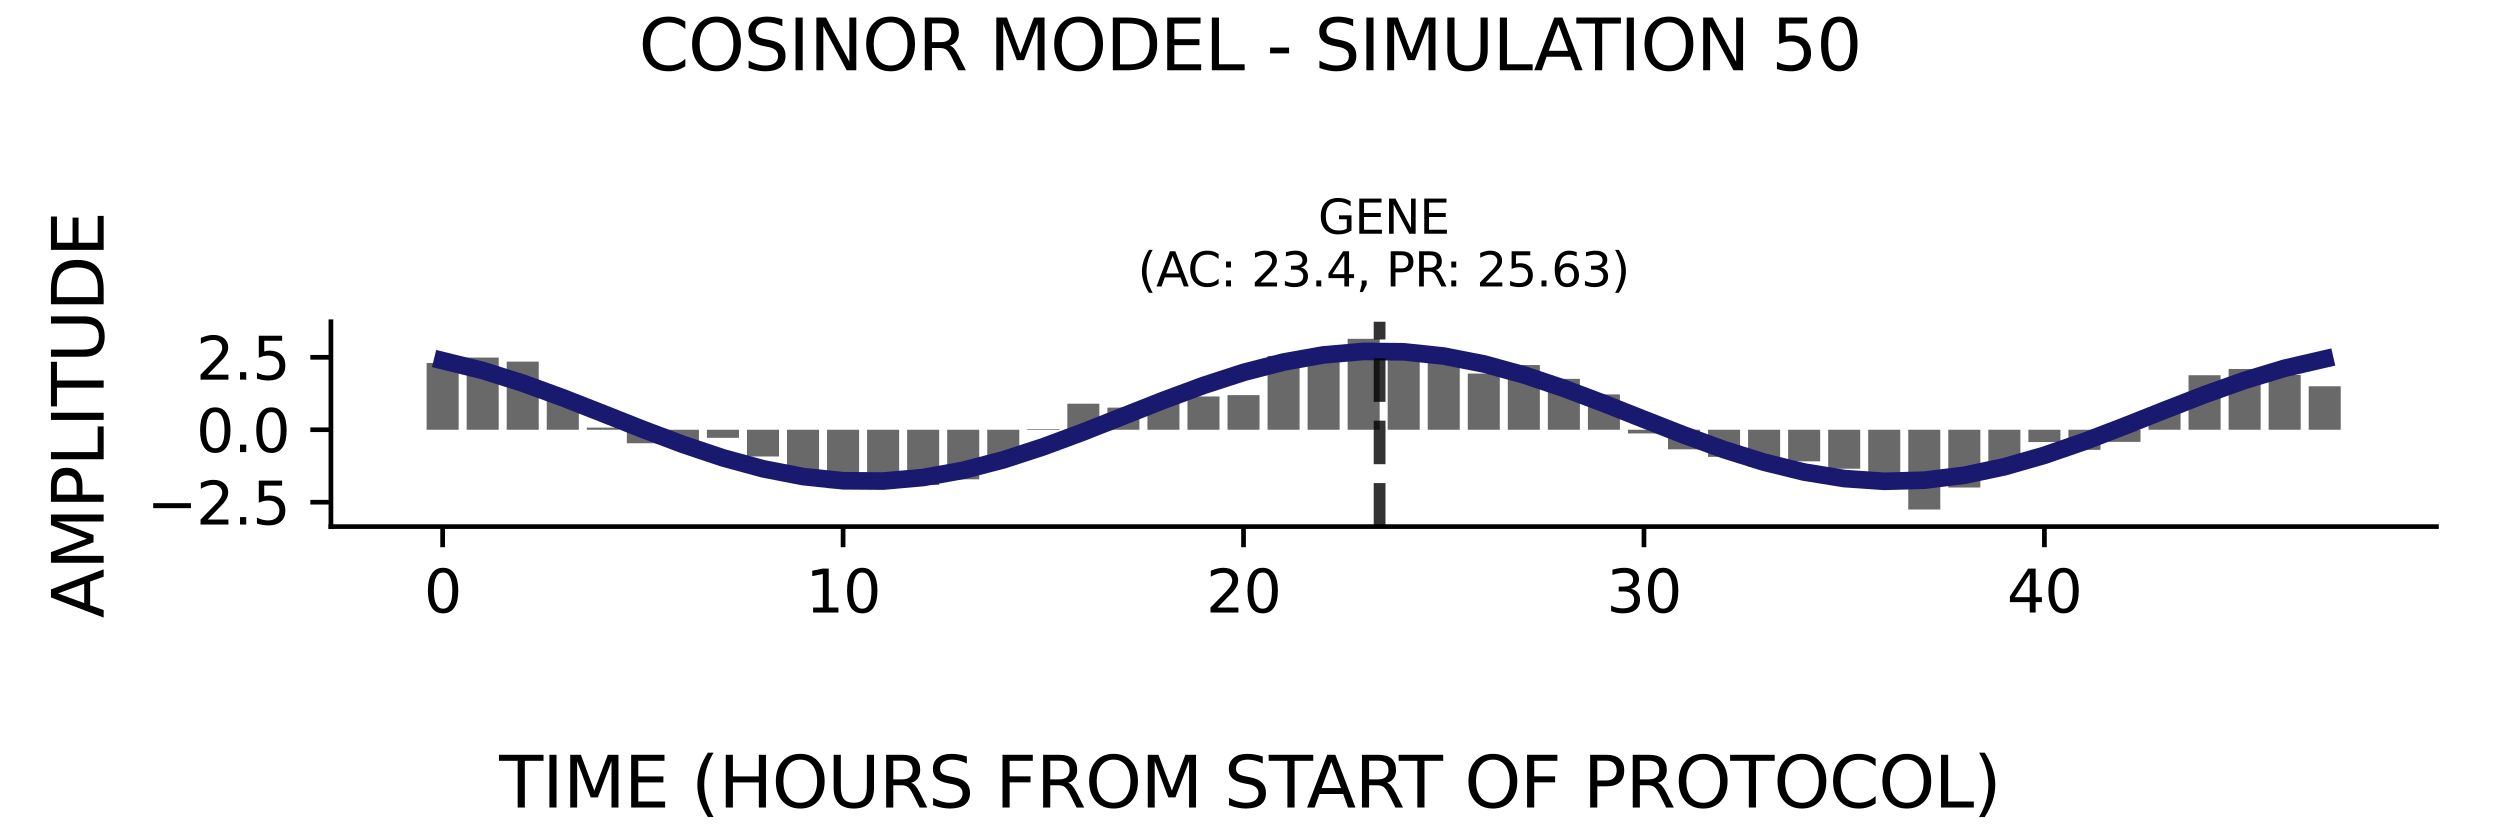 <?xml version="1.0" encoding="utf-8" standalone="no"?>
<!DOCTYPE svg PUBLIC "-//W3C//DTD SVG 1.1//EN"
  "http://www.w3.org/Graphics/SVG/1.1/DTD/svg11.dtd">
<svg xmlns:xlink="http://www.w3.org/1999/xlink" width="424.8pt" height="141.12pt" viewBox="0 0 424.8 141.12" xmlns="http://www.w3.org/2000/svg" version="1.1">
 <defs>
  <style type="text/css">*{stroke-linejoin: round; stroke-linecap: butt}</style>
 </defs>
 <g id="figure_1">
  <g id="patch_1">
   <path d="M 0 141.12 
L 424.8 141.12 
L 424.8 0 
L 0 0 
z
" style="fill: #ffffff"/>
  </g>
  <g id="axes_1">
   <g id="patch_2">
    <path d="M 56.23 89.48 
L 414 89.48 
L 414 54.672 
L 56.23 54.672 
z
" style="fill: #ffffff"/>
   </g>
   <g id="patch_3">
    <path d="M 72.492 73.022 
L 77.936 73.022 
L 77.936 61.677 
L 72.492 61.677 
z
" clip-path="url(#pe2dc90d014)" style="fill: #696969"/>
   </g>
   <g id="patch_4">
    <path d="M 79.297 73.022 
L 84.74 73.022 
L 84.74 60.759 
L 79.297 60.759 
z
" clip-path="url(#pe2dc90d014)" style="fill: #696969"/>
   </g>
   <g id="patch_5">
    <path d="M 86.101 73.022 
L 91.544 73.022 
L 91.544 61.446 
L 86.101 61.446 
z
" clip-path="url(#pe2dc90d014)" style="fill: #696969"/>
   </g>
   <g id="patch_6">
    <path d="M 92.905 73.022 
L 98.349 73.022 
L 98.349 67.257 
L 92.905 67.257 
z
" clip-path="url(#pe2dc90d014)" style="fill: #696969"/>
   </g>
   <g id="patch_7">
    <path d="M 99.709 73.022 
L 105.153 73.022 
L 105.153 72.663 
L 99.709 72.663 
z
" clip-path="url(#pe2dc90d014)" style="fill: #696969"/>
   </g>
   <g id="patch_8">
    <path d="M 106.514 73.022 
L 111.957 73.022 
L 111.957 75.317 
L 106.514 75.317 
z
" clip-path="url(#pe2dc90d014)" style="fill: #696969"/>
   </g>
   <g id="patch_9">
    <path d="M 113.318 73.022 
L 118.762 73.022 
L 118.762 75.936 
L 113.318 75.936 
z
" clip-path="url(#pe2dc90d014)" style="fill: #696969"/>
   </g>
   <g id="patch_10">
    <path d="M 120.122 73.022 
L 125.566 73.022 
L 125.566 74.396 
L 120.122 74.396 
z
" clip-path="url(#pe2dc90d014)" style="fill: #696969"/>
   </g>
   <g id="patch_11">
    <path d="M 126.927 73.022 
L 132.37 73.022 
L 132.37 77.566 
L 126.927 77.566 
z
" clip-path="url(#pe2dc90d014)" style="fill: #696969"/>
   </g>
   <g id="patch_12">
    <path d="M 133.731 73.022 
L 139.174 73.022 
L 139.174 80.4 
L 133.731 80.4 
z
" clip-path="url(#pe2dc90d014)" style="fill: #696969"/>
   </g>
   <g id="patch_13">
    <path d="M 140.535 73.022 
L 145.979 73.022 
L 145.979 82.947 
L 140.535 82.947 
z
" clip-path="url(#pe2dc90d014)" style="fill: #696969"/>
   </g>
   <g id="patch_14">
    <path d="M 147.34 73.022 
L 152.783 73.022 
L 152.783 81.086 
L 147.34 81.086 
z
" clip-path="url(#pe2dc90d014)" style="fill: #696969"/>
   </g>
   <g id="patch_15">
    <path d="M 154.144 73.022 
L 159.587 73.022 
L 159.587 82.414 
L 154.144 82.414 
z
" clip-path="url(#pe2dc90d014)" style="fill: #696969"/>
   </g>
   <g id="patch_16">
    <path d="M 160.948 73.022 
L 166.392 73.022 
L 166.392 81.446 
L 160.948 81.446 
z
" clip-path="url(#pe2dc90d014)" style="fill: #696969"/>
   </g>
   <g id="patch_17">
    <path d="M 167.752 73.022 
L 173.196 73.022 
L 173.196 77.811 
L 167.752 77.811 
z
" clip-path="url(#pe2dc90d014)" style="fill: #696969"/>
   </g>
   <g id="patch_18">
    <path d="M 174.557 73.022 
L 180 73.022 
L 180 72.902 
L 174.557 72.902 
z
" clip-path="url(#pe2dc90d014)" style="fill: #696969"/>
   </g>
   <g id="patch_19">
    <path d="M 181.361 73.022 
L 186.804 73.022 
L 186.804 68.596 
L 181.361 68.596 
z
" clip-path="url(#pe2dc90d014)" style="fill: #696969"/>
   </g>
   <g id="patch_20">
    <path d="M 188.165 73.022 
L 193.609 73.022 
L 193.609 69.261 
L 188.165 69.261 
z
" clip-path="url(#pe2dc90d014)" style="fill: #696969"/>
   </g>
   <g id="patch_21">
    <path d="M 194.97 73.022 
L 200.413 73.022 
L 200.413 68.283 
L 194.97 68.283 
z
" clip-path="url(#pe2dc90d014)" style="fill: #696969"/>
   </g>
   <g id="patch_22">
    <path d="M 201.774 73.022 
L 207.217 73.022 
L 207.217 67.366 
L 201.774 67.366 
z
" clip-path="url(#pe2dc90d014)" style="fill: #696969"/>
   </g>
   <g id="patch_23">
    <path d="M 208.578 73.022 
L 214.022 73.022 
L 214.022 67.138 
L 208.578 67.138 
z
" clip-path="url(#pe2dc90d014)" style="fill: #696969"/>
   </g>
   <g id="patch_24">
    <path d="M 215.383 73.022 
L 220.826 73.022 
L 220.826 60.477 
L 215.383 60.477 
z
" clip-path="url(#pe2dc90d014)" style="fill: #696969"/>
   </g>
   <g id="patch_25">
    <path d="M 222.187 73.022 
L 227.63 73.022 
L 227.63 60.188 
L 222.187 60.188 
z
" clip-path="url(#pe2dc90d014)" style="fill: #696969"/>
   </g>
   <g id="patch_26">
    <path d="M 228.991 73.022 
L 234.435 73.022 
L 234.435 57.573 
L 228.991 57.573 
z
" clip-path="url(#pe2dc90d014)" style="fill: #696969"/>
   </g>
   <g id="patch_27">
    <path d="M 235.795 73.022 
L 241.239 73.022 
L 241.239 60.927 
L 235.795 60.927 
z
" clip-path="url(#pe2dc90d014)" style="fill: #696969"/>
   </g>
   <g id="patch_28">
    <path d="M 242.6 73.022 
L 248.043 73.022 
L 248.043 60.699 
L 242.6 60.699 
z
" clip-path="url(#pe2dc90d014)" style="fill: #696969"/>
   </g>
   <g id="patch_29">
    <path d="M 249.404 73.022 
L 254.847 73.022 
L 254.847 63.473 
L 249.404 63.473 
z
" clip-path="url(#pe2dc90d014)" style="fill: #696969"/>
   </g>
   <g id="patch_30">
    <path d="M 256.208 73.022 
L 261.652 73.022 
L 261.652 62.028 
L 256.208 62.028 
z
" clip-path="url(#pe2dc90d014)" style="fill: #696969"/>
   </g>
   <g id="patch_31">
    <path d="M 263.013 73.022 
L 268.456 73.022 
L 268.456 64.375 
L 263.013 64.375 
z
" clip-path="url(#pe2dc90d014)" style="fill: #696969"/>
   </g>
   <g id="patch_32">
    <path d="M 269.817 73.022 
L 275.26 73.022 
L 275.26 67.018 
L 269.817 67.018 
z
" clip-path="url(#pe2dc90d014)" style="fill: #696969"/>
   </g>
   <g id="patch_33">
    <path d="M 276.621 73.022 
L 282.065 73.022 
L 282.065 73.65 
L 276.621 73.65 
z
" clip-path="url(#pe2dc90d014)" style="fill: #696969"/>
   </g>
   <g id="patch_34">
    <path d="M 283.426 73.022 
L 288.869 73.022 
L 288.869 76.35 
L 283.426 76.35 
z
" clip-path="url(#pe2dc90d014)" style="fill: #696969"/>
   </g>
   <g id="patch_35">
    <path d="M 290.23 73.022 
L 295.673 73.022 
L 295.673 77.629 
L 290.23 77.629 
z
" clip-path="url(#pe2dc90d014)" style="fill: #696969"/>
   </g>
   <g id="patch_36">
    <path d="M 297.034 73.022 
L 302.478 73.022 
L 302.478 79.289 
L 297.034 79.289 
z
" clip-path="url(#pe2dc90d014)" style="fill: #696969"/>
   </g>
   <g id="patch_37">
    <path d="M 303.838 73.022 
L 309.282 73.022 
L 309.282 78.388 
L 303.838 78.388 
z
" clip-path="url(#pe2dc90d014)" style="fill: #696969"/>
   </g>
   <g id="patch_38">
    <path d="M 310.643 73.022 
L 316.086 73.022 
L 316.086 79.646 
L 310.643 79.646 
z
" clip-path="url(#pe2dc90d014)" style="fill: #696969"/>
   </g>
   <g id="patch_39">
    <path d="M 317.447 73.022 
L 322.89 73.022 
L 322.89 80.44 
L 317.447 80.44 
z
" clip-path="url(#pe2dc90d014)" style="fill: #696969"/>
   </g>
   <g id="patch_40">
    <path d="M 324.251 73.022 
L 329.695 73.022 
L 329.695 86.579 
L 324.251 86.579 
z
" clip-path="url(#pe2dc90d014)" style="fill: #696969"/>
   </g>
   <g id="patch_41">
    <path d="M 331.056 73.022 
L 336.499 73.022 
L 336.499 82.841 
L 331.056 82.841 
z
" clip-path="url(#pe2dc90d014)" style="fill: #696969"/>
   </g>
   <g id="patch_42">
    <path d="M 337.86 73.022 
L 343.303 73.022 
L 343.303 79.71 
L 337.86 79.71 
z
" clip-path="url(#pe2dc90d014)" style="fill: #696969"/>
   </g>
   <g id="patch_43">
    <path d="M 344.664 73.022 
L 350.108 73.022 
L 350.108 75.115 
L 344.664 75.115 
z
" clip-path="url(#pe2dc90d014)" style="fill: #696969"/>
   </g>
   <g id="patch_44">
    <path d="M 351.468 73.022 
L 356.912 73.022 
L 356.912 76.44 
L 351.468 76.44 
z
" clip-path="url(#pe2dc90d014)" style="fill: #696969"/>
   </g>
   <g id="patch_45">
    <path d="M 358.273 73.022 
L 363.716 73.022 
L 363.716 75.087 
L 358.273 75.087 
z
" clip-path="url(#pe2dc90d014)" style="fill: #696969"/>
   </g>
   <g id="patch_46">
    <path d="M 365.077 73.022 
L 370.521 73.022 
L 370.521 69.838 
L 365.077 69.838 
z
" clip-path="url(#pe2dc90d014)" style="fill: #696969"/>
   </g>
   <g id="patch_47">
    <path d="M 371.881 73.022 
L 377.325 73.022 
L 377.325 63.759 
L 371.881 63.759 
z
" clip-path="url(#pe2dc90d014)" style="fill: #696969"/>
   </g>
   <g id="patch_48">
    <path d="M 378.686 73.022 
L 384.129 73.022 
L 384.129 62.697 
L 378.686 62.697 
z
" clip-path="url(#pe2dc90d014)" style="fill: #696969"/>
   </g>
   <g id="patch_49">
    <path d="M 385.49 73.022 
L 390.933 73.022 
L 390.933 63.705 
L 385.49 63.705 
z
" clip-path="url(#pe2dc90d014)" style="fill: #696969"/>
   </g>
   <g id="patch_50">
    <path d="M 392.294 73.022 
L 397.738 73.022 
L 397.738 65.638 
L 392.294 65.638 
z
" clip-path="url(#pe2dc90d014)" style="fill: #696969"/>
   </g>
   <g id="matplotlib.axis_1">
    <g id="xtick_1">
     <g id="line2d_1">
      <defs>
       <path id="m9f6b563d85" d="M 0 0 
L 0 3.5 
" style="stroke: #000000; stroke-width: 0.8"/>
      </defs>
      <g>
       <use xlink:href="#m9f6b563d85" x="75.214" y="89.48" style="stroke: #000000; stroke-width: 0.8"/>
      </g>
     </g>
     <g id="text_1">
      <!-- 0 -->
      <g transform="translate(72.033 104.078) scale(0.1 -0.1)">
       <defs>
        <path id="DejaVuSans-30" d="M 2034 4250 
Q 1547 4250 1301 3770 
Q 1056 3291 1056 2328 
Q 1056 1369 1301 889 
Q 1547 409 2034 409 
Q 2525 409 2770 889 
Q 3016 1369 3016 2328 
Q 3016 3291 2770 3770 
Q 2525 4250 2034 4250 
z
M 2034 4750 
Q 2819 4750 3233 4129 
Q 3647 3509 3647 2328 
Q 3647 1150 3233 529 
Q 2819 -91 2034 -91 
Q 1250 -91 836 529 
Q 422 1150 422 2328 
Q 422 3509 836 4129 
Q 1250 4750 2034 4750 
z
" transform="scale(0.016)"/>
       </defs>
       <use xlink:href="#DejaVuSans-30"/>
      </g>
     </g>
    </g>
    <g id="xtick_2">
     <g id="line2d_2">
      <g>
       <use xlink:href="#m9f6b563d85" x="143.257" y="89.48" style="stroke: #000000; stroke-width: 0.8"/>
      </g>
     </g>
     <g id="text_2">
      <!-- 10 -->
      <g transform="translate(136.894 104.078) scale(0.1 -0.1)">
       <defs>
        <path id="DejaVuSans-31" d="M 794 531 
L 1825 531 
L 1825 4091 
L 703 3866 
L 703 4441 
L 1819 4666 
L 2450 4666 
L 2450 531 
L 3481 531 
L 3481 0 
L 794 0 
L 794 531 
z
" transform="scale(0.016)"/>
       </defs>
       <use xlink:href="#DejaVuSans-31"/>
       <use xlink:href="#DejaVuSans-30" x="63.623"/>
      </g>
     </g>
    </g>
    <g id="xtick_3">
     <g id="line2d_3">
      <g>
       <use xlink:href="#m9f6b563d85" x="211.3" y="89.48" style="stroke: #000000; stroke-width: 0.8"/>
      </g>
     </g>
     <g id="text_3">
      <!-- 20 -->
      <g transform="translate(204.937 104.078) scale(0.1 -0.1)">
       <defs>
        <path id="DejaVuSans-32" d="M 1228 531 
L 3431 531 
L 3431 0 
L 469 0 
L 469 531 
Q 828 903 1448 1529 
Q 2069 2156 2228 2338 
Q 2531 2678 2651 2914 
Q 2772 3150 2772 3378 
Q 2772 3750 2511 3984 
Q 2250 4219 1831 4219 
Q 1534 4219 1204 4116 
Q 875 4013 500 3803 
L 500 4441 
Q 881 4594 1212 4672 
Q 1544 4750 1819 4750 
Q 2544 4750 2975 4387 
Q 3406 4025 3406 3419 
Q 3406 3131 3298 2873 
Q 3191 2616 2906 2266 
Q 2828 2175 2409 1742 
Q 1991 1309 1228 531 
z
" transform="scale(0.016)"/>
       </defs>
       <use xlink:href="#DejaVuSans-32"/>
       <use xlink:href="#DejaVuSans-30" x="63.623"/>
      </g>
     </g>
    </g>
    <g id="xtick_4">
     <g id="line2d_4">
      <g>
       <use xlink:href="#m9f6b563d85" x="279.343" y="89.48" style="stroke: #000000; stroke-width: 0.8"/>
      </g>
     </g>
     <g id="text_4">
      <!-- 30 -->
      <g transform="translate(272.98 104.078) scale(0.1 -0.1)">
       <defs>
        <path id="DejaVuSans-33" d="M 2597 2516 
Q 3050 2419 3304 2112 
Q 3559 1806 3559 1356 
Q 3559 666 3084 287 
Q 2609 -91 1734 -91 
Q 1441 -91 1130 -33 
Q 819 25 488 141 
L 488 750 
Q 750 597 1062 519 
Q 1375 441 1716 441 
Q 2309 441 2620 675 
Q 2931 909 2931 1356 
Q 2931 1769 2642 2001 
Q 2353 2234 1838 2234 
L 1294 2234 
L 1294 2753 
L 1863 2753 
Q 2328 2753 2575 2939 
Q 2822 3125 2822 3475 
Q 2822 3834 2567 4026 
Q 2313 4219 1838 4219 
Q 1578 4219 1281 4162 
Q 984 4106 628 3988 
L 628 4550 
Q 988 4650 1302 4700 
Q 1616 4750 1894 4750 
Q 2613 4750 3031 4423 
Q 3450 4097 3450 3541 
Q 3450 3153 3228 2886 
Q 3006 2619 2597 2516 
z
" transform="scale(0.016)"/>
       </defs>
       <use xlink:href="#DejaVuSans-33"/>
       <use xlink:href="#DejaVuSans-30" x="63.623"/>
      </g>
     </g>
    </g>
    <g id="xtick_5">
     <g id="line2d_5">
      <g>
       <use xlink:href="#m9f6b563d85" x="347.386" y="89.48" style="stroke: #000000; stroke-width: 0.8"/>
      </g>
     </g>
     <g id="text_5">
      <!-- 40 -->
      <g transform="translate(341.023 104.078) scale(0.1 -0.1)">
       <defs>
        <path id="DejaVuSans-34" d="M 2419 4116 
L 825 1625 
L 2419 1625 
L 2419 4116 
z
M 2253 4666 
L 3047 4666 
L 3047 1625 
L 3713 1625 
L 3713 1100 
L 3047 1100 
L 3047 0 
L 2419 0 
L 2419 1100 
L 313 1100 
L 313 1709 
L 2253 4666 
z
" transform="scale(0.016)"/>
       </defs>
       <use xlink:href="#DejaVuSans-34"/>
       <use xlink:href="#DejaVuSans-30" x="63.623"/>
      </g>
     </g>
    </g>
   </g>
   <g id="matplotlib.axis_2">
    <g id="ytick_1">
     <g id="line2d_6">
      <defs>
       <path id="m4603f18c3b" d="M 0 0 
L -3.5 0 
" style="stroke: #000000; stroke-width: 0.8"/>
      </defs>
      <g>
       <use xlink:href="#m4603f18c3b" x="56.23" y="85.334" style="stroke: #000000; stroke-width: 0.8"/>
      </g>
     </g>
     <g id="text_6">
      <!-- −2.5 -->
      <g transform="translate(24.947 89.133) scale(0.1 -0.1)">
       <defs>
        <path id="DejaVuSans-2212" d="M 678 2272 
L 4684 2272 
L 4684 1741 
L 678 1741 
L 678 2272 
z
" transform="scale(0.016)"/>
        <path id="DejaVuSans-2e" d="M 684 794 
L 1344 794 
L 1344 0 
L 684 0 
L 684 794 
z
" transform="scale(0.016)"/>
        <path id="DejaVuSans-35" d="M 691 4666 
L 3169 4666 
L 3169 4134 
L 1269 4134 
L 1269 2991 
Q 1406 3038 1543 3061 
Q 1681 3084 1819 3084 
Q 2600 3084 3056 2656 
Q 3513 2228 3513 1497 
Q 3513 744 3044 326 
Q 2575 -91 1722 -91 
Q 1428 -91 1123 -41 
Q 819 9 494 109 
L 494 744 
Q 775 591 1075 516 
Q 1375 441 1709 441 
Q 2250 441 2565 725 
Q 2881 1009 2881 1497 
Q 2881 1984 2565 2268 
Q 2250 2553 1709 2553 
Q 1456 2553 1204 2497 
Q 953 2441 691 2322 
L 691 4666 
z
" transform="scale(0.016)"/>
       </defs>
       <use xlink:href="#DejaVuSans-2212"/>
       <use xlink:href="#DejaVuSans-32" x="83.789"/>
       <use xlink:href="#DejaVuSans-2e" x="147.412"/>
       <use xlink:href="#DejaVuSans-35" x="179.199"/>
      </g>
     </g>
    </g>
    <g id="ytick_2">
     <g id="line2d_7">
      <g>
       <use xlink:href="#m4603f18c3b" x="56.23" y="73.022" style="stroke: #000000; stroke-width: 0.8"/>
      </g>
     </g>
     <g id="text_7">
      <!-- 0.0 -->
      <g transform="translate(33.327 76.821) scale(0.1 -0.1)">
       <use xlink:href="#DejaVuSans-30"/>
       <use xlink:href="#DejaVuSans-2e" x="63.623"/>
       <use xlink:href="#DejaVuSans-30" x="95.41"/>
      </g>
     </g>
    </g>
    <g id="ytick_3">
     <g id="line2d_8">
      <g>
       <use xlink:href="#m4603f18c3b" x="56.23" y="60.71" style="stroke: #000000; stroke-width: 0.8"/>
      </g>
     </g>
     <g id="text_8">
      <!-- 2.5 -->
      <g transform="translate(33.327 64.509) scale(0.1 -0.1)">
       <use xlink:href="#DejaVuSans-32"/>
       <use xlink:href="#DejaVuSans-2e" x="63.623"/>
       <use xlink:href="#DejaVuSans-35" x="95.41"/>
      </g>
     </g>
    </g>
   </g>
   <g id="line2d_9">
    <path d="M 75.214 61.276 
L 82.018 62.956 
L 88.823 65.102 
L 95.627 67.583 
L 102.431 70.253 
L 109.235 72.952 
L 116.04 75.517 
L 122.844 77.797 
L 129.648 79.653 
L 136.453 80.976 
L 143.257 81.687 
L 150.061 81.742 
L 156.866 81.138 
L 163.67 79.912 
L 170.474 78.137 
L 177.278 75.919 
L 184.083 73.391 
L 190.887 70.703 
L 197.691 68.018 
L 204.496 65.494 
L 211.3 63.283 
L 218.104 61.518 
L 224.909 60.303 
L 231.713 59.712 
L 238.517 59.78 
L 245.321 60.502 
L 252.126 61.836 
L 258.93 63.702 
L 265.734 65.988 
L 272.539 68.558 
L 279.343 71.257 
L 286.147 73.925 
L 292.952 76.402 
L 299.756 78.539 
L 306.56 80.21 
L 313.364 81.314 
L 320.169 81.784 
L 326.973 81.594 
L 333.777 80.754 
L 340.582 79.314 
L 347.386 77.362 
L 354.19 75.012 
L 360.995 72.407 
L 367.799 69.701 
L 374.603 67.057 
L 381.407 64.632 
L 388.212 62.572 
L 395.016 60.999 
" clip-path="url(#pe2dc90d014)" style="fill: none; stroke: #191970; stroke-width: 3; stroke-linecap: square"/>
   </g>
   <g id="line2d_10">
    <path d="M 234.421 89.48 
L 234.421 54.672 
" clip-path="url(#pe2dc90d014)" style="fill: none; stroke-dasharray: 7.4,3.2; stroke-dashoffset: 0; stroke: #000000; stroke-opacity: 0.8; stroke-width: 2"/>
   </g>
   <g id="patch_51">
    <path d="M 56.23 89.48 
L 56.23 54.672 
" style="fill: none; stroke: #000000; stroke-width: 0.8; stroke-linejoin: miter; stroke-linecap: square"/>
   </g>
   <g id="patch_52">
    <path d="M 56.23 89.48 
L 414 89.48 
" style="fill: none; stroke: #000000; stroke-width: 0.8; stroke-linejoin: miter; stroke-linecap: square"/>
   </g>
   <g id="text_9">
    <!-- GENE -->
    <g transform="translate(223.968 39.714) scale(0.08 -0.08)">
     <defs>
      <path id="DejaVuSans-47" d="M 3809 666 
L 3809 1919 
L 2778 1919 
L 2778 2438 
L 4434 2438 
L 4434 434 
Q 4069 175 3628 42 
Q 3188 -91 2688 -91 
Q 1594 -91 976 548 
Q 359 1188 359 2328 
Q 359 3472 976 4111 
Q 1594 4750 2688 4750 
Q 3144 4750 3555 4637 
Q 3966 4525 4313 4306 
L 4313 3634 
Q 3963 3931 3569 4081 
Q 3175 4231 2741 4231 
Q 1884 4231 1454 3753 
Q 1025 3275 1025 2328 
Q 1025 1384 1454 906 
Q 1884 428 2741 428 
Q 3075 428 3337 486 
Q 3600 544 3809 666 
z
" transform="scale(0.016)"/>
      <path id="DejaVuSans-45" d="M 628 4666 
L 3578 4666 
L 3578 4134 
L 1259 4134 
L 1259 2753 
L 3481 2753 
L 3481 2222 
L 1259 2222 
L 1259 531 
L 3634 531 
L 3634 0 
L 628 0 
L 628 4666 
z
" transform="scale(0.016)"/>
      <path id="DejaVuSans-4e" d="M 628 4666 
L 1478 4666 
L 3547 763 
L 3547 4666 
L 4159 4666 
L 4159 0 
L 3309 0 
L 1241 3903 
L 1241 0 
L 628 0 
L 628 4666 
z
" transform="scale(0.016)"/>
     </defs>
     <use xlink:href="#DejaVuSans-47"/>
     <use xlink:href="#DejaVuSans-45" x="77.49"/>
     <use xlink:href="#DejaVuSans-4e" x="140.674"/>
     <use xlink:href="#DejaVuSans-45" x="215.479"/>
    </g>
    <!-- (AC: 23.4, PR: 25.63) -->
    <g transform="translate(193.331 48.672) scale(0.08 -0.08)">
     <defs>
      <path id="DejaVuSans-28" d="M 1984 4856 
Q 1566 4138 1362 3434 
Q 1159 2731 1159 2009 
Q 1159 1288 1364 580 
Q 1569 -128 1984 -844 
L 1484 -844 
Q 1016 -109 783 600 
Q 550 1309 550 2009 
Q 550 2706 781 3412 
Q 1013 4119 1484 4856 
L 1984 4856 
z
" transform="scale(0.016)"/>
      <path id="DejaVuSans-41" d="M 2188 4044 
L 1331 1722 
L 3047 1722 
L 2188 4044 
z
M 1831 4666 
L 2547 4666 
L 4325 0 
L 3669 0 
L 3244 1197 
L 1141 1197 
L 716 0 
L 50 0 
L 1831 4666 
z
" transform="scale(0.016)"/>
      <path id="DejaVuSans-43" d="M 4122 4306 
L 4122 3641 
Q 3803 3938 3442 4084 
Q 3081 4231 2675 4231 
Q 1875 4231 1450 3742 
Q 1025 3253 1025 2328 
Q 1025 1406 1450 917 
Q 1875 428 2675 428 
Q 3081 428 3442 575 
Q 3803 722 4122 1019 
L 4122 359 
Q 3791 134 3420 21 
Q 3050 -91 2638 -91 
Q 1578 -91 968 557 
Q 359 1206 359 2328 
Q 359 3453 968 4101 
Q 1578 4750 2638 4750 
Q 3056 4750 3426 4639 
Q 3797 4528 4122 4306 
z
" transform="scale(0.016)"/>
      <path id="DejaVuSans-3a" d="M 750 794 
L 1409 794 
L 1409 0 
L 750 0 
L 750 794 
z
M 750 3309 
L 1409 3309 
L 1409 2516 
L 750 2516 
L 750 3309 
z
" transform="scale(0.016)"/>
      <path id="DejaVuSans-20" transform="scale(0.016)"/>
      <path id="DejaVuSans-2c" d="M 750 794 
L 1409 794 
L 1409 256 
L 897 -744 
L 494 -744 
L 750 256 
L 750 794 
z
" transform="scale(0.016)"/>
      <path id="DejaVuSans-50" d="M 1259 4147 
L 1259 2394 
L 2053 2394 
Q 2494 2394 2734 2622 
Q 2975 2850 2975 3272 
Q 2975 3691 2734 3919 
Q 2494 4147 2053 4147 
L 1259 4147 
z
M 628 4666 
L 2053 4666 
Q 2838 4666 3239 4311 
Q 3641 3956 3641 3272 
Q 3641 2581 3239 2228 
Q 2838 1875 2053 1875 
L 1259 1875 
L 1259 0 
L 628 0 
L 628 4666 
z
" transform="scale(0.016)"/>
      <path id="DejaVuSans-52" d="M 2841 2188 
Q 3044 2119 3236 1894 
Q 3428 1669 3622 1275 
L 4263 0 
L 3584 0 
L 2988 1197 
Q 2756 1666 2539 1819 
Q 2322 1972 1947 1972 
L 1259 1972 
L 1259 0 
L 628 0 
L 628 4666 
L 2053 4666 
Q 2853 4666 3247 4331 
Q 3641 3997 3641 3322 
Q 3641 2881 3436 2590 
Q 3231 2300 2841 2188 
z
M 1259 4147 
L 1259 2491 
L 2053 2491 
Q 2509 2491 2742 2702 
Q 2975 2913 2975 3322 
Q 2975 3731 2742 3939 
Q 2509 4147 2053 4147 
L 1259 4147 
z
" transform="scale(0.016)"/>
      <path id="DejaVuSans-36" d="M 2113 2584 
Q 1688 2584 1439 2293 
Q 1191 2003 1191 1497 
Q 1191 994 1439 701 
Q 1688 409 2113 409 
Q 2538 409 2786 701 
Q 3034 994 3034 1497 
Q 3034 2003 2786 2293 
Q 2538 2584 2113 2584 
z
M 3366 4563 
L 3366 3988 
Q 3128 4100 2886 4159 
Q 2644 4219 2406 4219 
Q 1781 4219 1451 3797 
Q 1122 3375 1075 2522 
Q 1259 2794 1537 2939 
Q 1816 3084 2150 3084 
Q 2853 3084 3261 2657 
Q 3669 2231 3669 1497 
Q 3669 778 3244 343 
Q 2819 -91 2113 -91 
Q 1303 -91 875 529 
Q 447 1150 447 2328 
Q 447 3434 972 4092 
Q 1497 4750 2381 4750 
Q 2619 4750 2861 4703 
Q 3103 4656 3366 4563 
z
" transform="scale(0.016)"/>
      <path id="DejaVuSans-29" d="M 513 4856 
L 1013 4856 
Q 1481 4119 1714 3412 
Q 1947 2706 1947 2009 
Q 1947 1309 1714 600 
Q 1481 -109 1013 -844 
L 513 -844 
Q 928 -128 1133 580 
Q 1338 1288 1338 2009 
Q 1338 2731 1133 3434 
Q 928 4138 513 4856 
z
" transform="scale(0.016)"/>
     </defs>
     <use xlink:href="#DejaVuSans-28"/>
     <use xlink:href="#DejaVuSans-41" x="39.014"/>
     <use xlink:href="#DejaVuSans-43" x="105.672"/>
     <use xlink:href="#DejaVuSans-3a" x="175.496"/>
     <use xlink:href="#DejaVuSans-20" x="209.188"/>
     <use xlink:href="#DejaVuSans-32" x="240.975"/>
     <use xlink:href="#DejaVuSans-33" x="304.598"/>
     <use xlink:href="#DejaVuSans-2e" x="368.221"/>
     <use xlink:href="#DejaVuSans-34" x="400.008"/>
     <use xlink:href="#DejaVuSans-2c" x="463.631"/>
     <use xlink:href="#DejaVuSans-20" x="495.418"/>
     <use xlink:href="#DejaVuSans-50" x="527.205"/>
     <use xlink:href="#DejaVuSans-52" x="587.508"/>
     <use xlink:href="#DejaVuSans-3a" x="653.865"/>
     <use xlink:href="#DejaVuSans-20" x="687.557"/>
     <use xlink:href="#DejaVuSans-32" x="719.344"/>
     <use xlink:href="#DejaVuSans-35" x="782.967"/>
     <use xlink:href="#DejaVuSans-2e" x="846.59"/>
     <use xlink:href="#DejaVuSans-36" x="878.377"/>
     <use xlink:href="#DejaVuSans-33" x="942"/>
     <use xlink:href="#DejaVuSans-29" x="1005.623"/>
    </g>
   </g>
  </g>
  <g id="text_10">
   <!-- COSINOR MODEL - SIMULATION 50 -->
   <g transform="translate(108.534 11.941) scale(0.12 -0.12)">
    <defs>
     <path id="DejaVuSans-4f" d="M 2522 4238 
Q 1834 4238 1429 3725 
Q 1025 3213 1025 2328 
Q 1025 1447 1429 934 
Q 1834 422 2522 422 
Q 3209 422 3611 934 
Q 4013 1447 4013 2328 
Q 4013 3213 3611 3725 
Q 3209 4238 2522 4238 
z
M 2522 4750 
Q 3503 4750 4090 4092 
Q 4678 3434 4678 2328 
Q 4678 1225 4090 567 
Q 3503 -91 2522 -91 
Q 1538 -91 948 565 
Q 359 1222 359 2328 
Q 359 3434 948 4092 
Q 1538 4750 2522 4750 
z
" transform="scale(0.016)"/>
     <path id="DejaVuSans-53" d="M 3425 4513 
L 3425 3897 
Q 3066 4069 2747 4153 
Q 2428 4238 2131 4238 
Q 1616 4238 1336 4038 
Q 1056 3838 1056 3469 
Q 1056 3159 1242 3001 
Q 1428 2844 1947 2747 
L 2328 2669 
Q 3034 2534 3370 2195 
Q 3706 1856 3706 1288 
Q 3706 609 3251 259 
Q 2797 -91 1919 -91 
Q 1588 -91 1214 -16 
Q 841 59 441 206 
L 441 856 
Q 825 641 1194 531 
Q 1563 422 1919 422 
Q 2459 422 2753 634 
Q 3047 847 3047 1241 
Q 3047 1584 2836 1778 
Q 2625 1972 2144 2069 
L 1759 2144 
Q 1053 2284 737 2584 
Q 422 2884 422 3419 
Q 422 4038 858 4394 
Q 1294 4750 2059 4750 
Q 2388 4750 2728 4690 
Q 3069 4631 3425 4513 
z
" transform="scale(0.016)"/>
     <path id="DejaVuSans-49" d="M 628 4666 
L 1259 4666 
L 1259 0 
L 628 0 
L 628 4666 
z
" transform="scale(0.016)"/>
     <path id="DejaVuSans-4d" d="M 628 4666 
L 1569 4666 
L 2759 1491 
L 3956 4666 
L 4897 4666 
L 4897 0 
L 4281 0 
L 4281 4097 
L 3078 897 
L 2444 897 
L 1241 4097 
L 1241 0 
L 628 0 
L 628 4666 
z
" transform="scale(0.016)"/>
     <path id="DejaVuSans-44" d="M 1259 4147 
L 1259 519 
L 2022 519 
Q 2988 519 3436 956 
Q 3884 1394 3884 2338 
Q 3884 3275 3436 3711 
Q 2988 4147 2022 4147 
L 1259 4147 
z
M 628 4666 
L 1925 4666 
Q 3281 4666 3915 4102 
Q 4550 3538 4550 2338 
Q 4550 1131 3912 565 
Q 3275 0 1925 0 
L 628 0 
L 628 4666 
z
" transform="scale(0.016)"/>
     <path id="DejaVuSans-4c" d="M 628 4666 
L 1259 4666 
L 1259 531 
L 3531 531 
L 3531 0 
L 628 0 
L 628 4666 
z
" transform="scale(0.016)"/>
     <path id="DejaVuSans-2d" d="M 313 2009 
L 1997 2009 
L 1997 1497 
L 313 1497 
L 313 2009 
z
" transform="scale(0.016)"/>
     <path id="DejaVuSans-55" d="M 556 4666 
L 1191 4666 
L 1191 1831 
Q 1191 1081 1462 751 
Q 1734 422 2344 422 
Q 2950 422 3222 751 
Q 3494 1081 3494 1831 
L 3494 4666 
L 4128 4666 
L 4128 1753 
Q 4128 841 3676 375 
Q 3225 -91 2344 -91 
Q 1459 -91 1007 375 
Q 556 841 556 1753 
L 556 4666 
z
" transform="scale(0.016)"/>
     <path id="DejaVuSans-54" d="M -19 4666 
L 3928 4666 
L 3928 4134 
L 2272 4134 
L 2272 0 
L 1638 0 
L 1638 4134 
L -19 4134 
L -19 4666 
z
" transform="scale(0.016)"/>
    </defs>
    <use xlink:href="#DejaVuSans-43"/>
    <use xlink:href="#DejaVuSans-4f" x="69.824"/>
    <use xlink:href="#DejaVuSans-53" x="148.535"/>
    <use xlink:href="#DejaVuSans-49" x="212.012"/>
    <use xlink:href="#DejaVuSans-4e" x="241.504"/>
    <use xlink:href="#DejaVuSans-4f" x="316.309"/>
    <use xlink:href="#DejaVuSans-52" x="395.02"/>
    <use xlink:href="#DejaVuSans-20" x="464.502"/>
    <use xlink:href="#DejaVuSans-4d" x="496.289"/>
    <use xlink:href="#DejaVuSans-4f" x="582.568"/>
    <use xlink:href="#DejaVuSans-44" x="661.279"/>
    <use xlink:href="#DejaVuSans-45" x="738.281"/>
    <use xlink:href="#DejaVuSans-4c" x="801.465"/>
    <use xlink:href="#DejaVuSans-20" x="857.178"/>
    <use xlink:href="#DejaVuSans-2d" x="888.965"/>
    <use xlink:href="#DejaVuSans-20" x="925.049"/>
    <use xlink:href="#DejaVuSans-53" x="956.836"/>
    <use xlink:href="#DejaVuSans-49" x="1020.312"/>
    <use xlink:href="#DejaVuSans-4d" x="1049.805"/>
    <use xlink:href="#DejaVuSans-55" x="1136.084"/>
    <use xlink:href="#DejaVuSans-4c" x="1209.277"/>
    <use xlink:href="#DejaVuSans-41" x="1267.24"/>
    <use xlink:href="#DejaVuSans-54" x="1327.898"/>
    <use xlink:href="#DejaVuSans-49" x="1388.982"/>
    <use xlink:href="#DejaVuSans-4f" x="1418.475"/>
    <use xlink:href="#DejaVuSans-4e" x="1497.186"/>
    <use xlink:href="#DejaVuSans-20" x="1571.99"/>
    <use xlink:href="#DejaVuSans-35" x="1603.777"/>
    <use xlink:href="#DejaVuSans-30" x="1667.4"/>
   </g>
  </g>
  <g id="text_11">
   <!-- TIME (HOURS FROM START OF PROTOCOL) -->
   <g transform="translate(84.817 137.213) scale(0.12 -0.12)">
    <defs>
     <path id="DejaVuSans-48" d="M 628 4666 
L 1259 4666 
L 1259 2753 
L 3553 2753 
L 3553 4666 
L 4184 4666 
L 4184 0 
L 3553 0 
L 3553 2222 
L 1259 2222 
L 1259 0 
L 628 0 
L 628 4666 
z
" transform="scale(0.016)"/>
     <path id="DejaVuSans-46" d="M 628 4666 
L 3309 4666 
L 3309 4134 
L 1259 4134 
L 1259 2759 
L 3109 2759 
L 3109 2228 
L 1259 2228 
L 1259 0 
L 628 0 
L 628 4666 
z
" transform="scale(0.016)"/>
    </defs>
    <use xlink:href="#DejaVuSans-54"/>
    <use xlink:href="#DejaVuSans-49" x="61.084"/>
    <use xlink:href="#DejaVuSans-4d" x="90.576"/>
    <use xlink:href="#DejaVuSans-45" x="176.855"/>
    <use xlink:href="#DejaVuSans-20" x="240.039"/>
    <use xlink:href="#DejaVuSans-28" x="271.826"/>
    <use xlink:href="#DejaVuSans-48" x="310.84"/>
    <use xlink:href="#DejaVuSans-4f" x="386.035"/>
    <use xlink:href="#DejaVuSans-55" x="464.746"/>
    <use xlink:href="#DejaVuSans-52" x="537.939"/>
    <use xlink:href="#DejaVuSans-53" x="607.422"/>
    <use xlink:href="#DejaVuSans-20" x="670.898"/>
    <use xlink:href="#DejaVuSans-46" x="702.686"/>
    <use xlink:href="#DejaVuSans-52" x="760.205"/>
    <use xlink:href="#DejaVuSans-4f" x="829.688"/>
    <use xlink:href="#DejaVuSans-4d" x="908.398"/>
    <use xlink:href="#DejaVuSans-20" x="994.678"/>
    <use xlink:href="#DejaVuSans-53" x="1026.465"/>
    <use xlink:href="#DejaVuSans-54" x="1089.941"/>
    <use xlink:href="#DejaVuSans-41" x="1143.275"/>
    <use xlink:href="#DejaVuSans-52" x="1211.684"/>
    <use xlink:href="#DejaVuSans-54" x="1273.916"/>
    <use xlink:href="#DejaVuSans-20" x="1335"/>
    <use xlink:href="#DejaVuSans-4f" x="1366.787"/>
    <use xlink:href="#DejaVuSans-46" x="1445.498"/>
    <use xlink:href="#DejaVuSans-20" x="1503.018"/>
    <use xlink:href="#DejaVuSans-50" x="1534.805"/>
    <use xlink:href="#DejaVuSans-52" x="1595.107"/>
    <use xlink:href="#DejaVuSans-4f" x="1664.59"/>
    <use xlink:href="#DejaVuSans-54" x="1743.301"/>
    <use xlink:href="#DejaVuSans-4f" x="1804.385"/>
    <use xlink:href="#DejaVuSans-43" x="1883.096"/>
    <use xlink:href="#DejaVuSans-4f" x="1952.92"/>
    <use xlink:href="#DejaVuSans-4c" x="2031.631"/>
    <use xlink:href="#DejaVuSans-29" x="2087.344"/>
   </g>
  </g>
  <g id="text_12">
   <!-- AMPLITUDE -->
   <g transform="translate(17.614 105.039) rotate(-90) scale(0.12 -0.12)">
    <use xlink:href="#DejaVuSans-41"/>
    <use xlink:href="#DejaVuSans-4d" x="68.408"/>
    <use xlink:href="#DejaVuSans-50" x="154.688"/>
    <use xlink:href="#DejaVuSans-4c" x="214.99"/>
    <use xlink:href="#DejaVuSans-49" x="270.703"/>
    <use xlink:href="#DejaVuSans-54" x="300.195"/>
    <use xlink:href="#DejaVuSans-55" x="361.279"/>
    <use xlink:href="#DejaVuSans-44" x="434.473"/>
    <use xlink:href="#DejaVuSans-45" x="511.475"/>
   </g>
  </g>
 </g>
 <defs>
  <clipPath id="pe2dc90d014">
   <rect x="56.23" y="54.672" width="357.77" height="34.808"/>
  </clipPath>
 </defs>
</svg>
